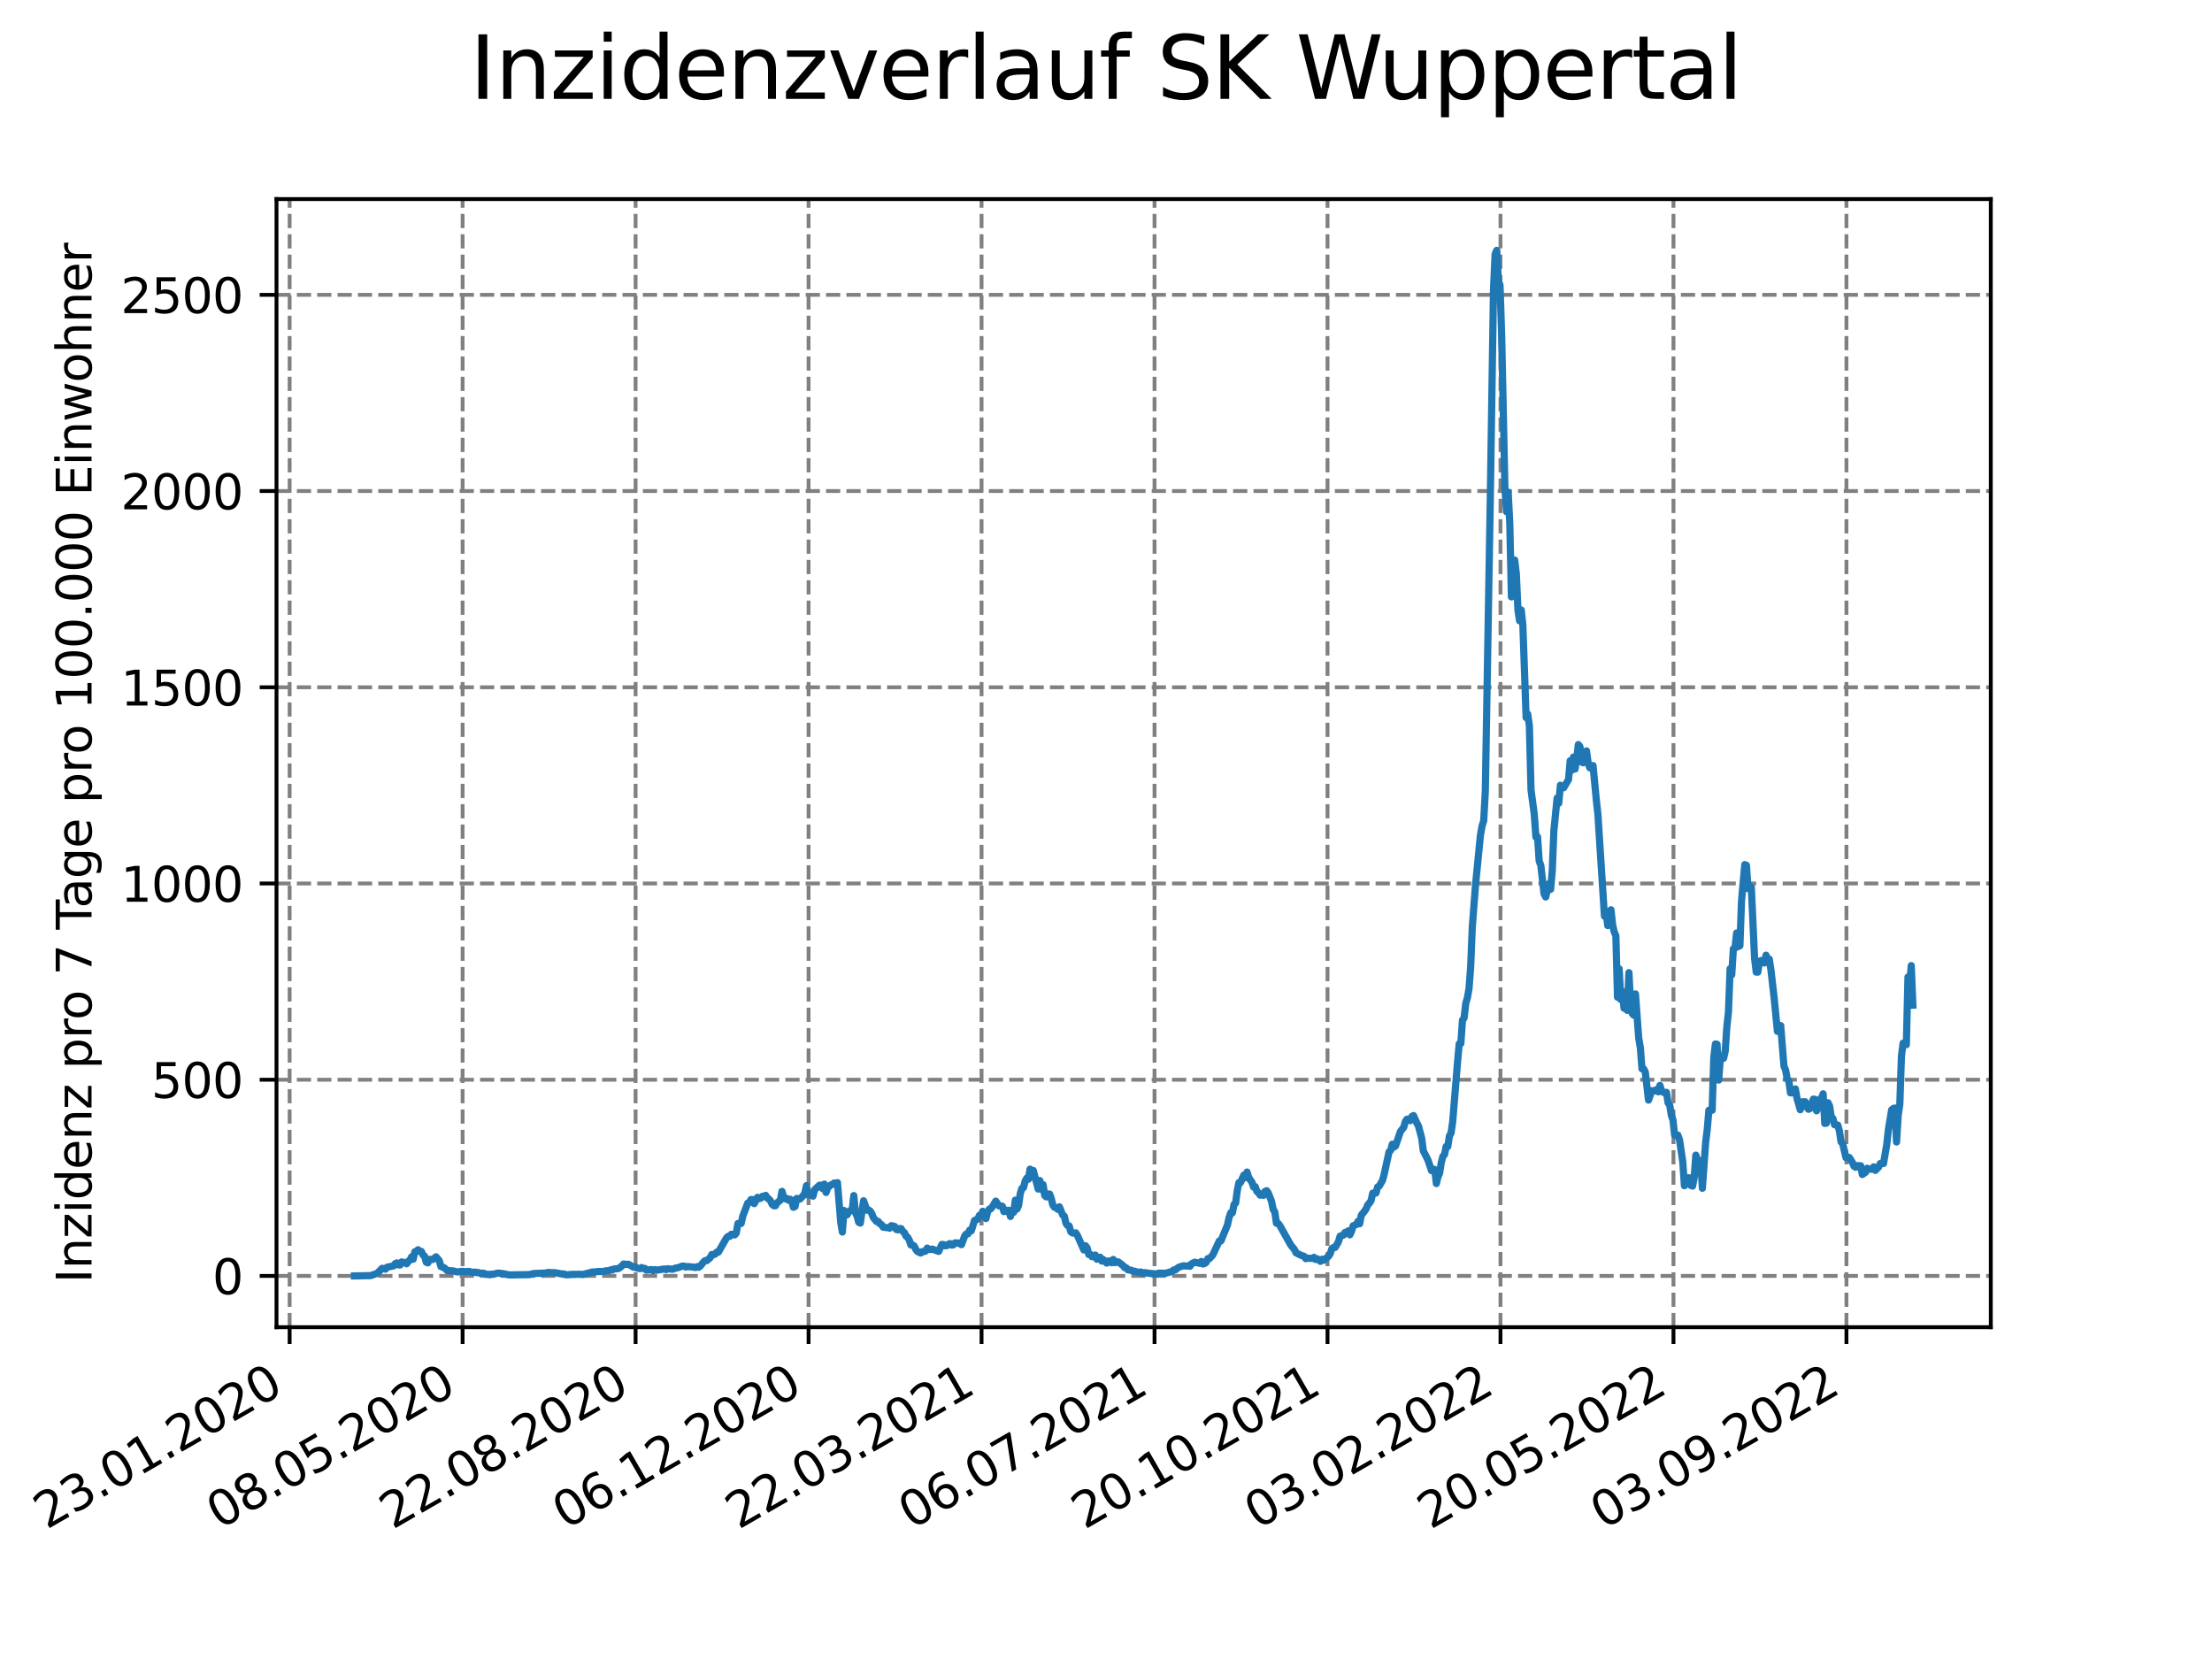 <?xml version="1.0" encoding="utf-8" standalone="no"?>
<!DOCTYPE svg PUBLIC "-//W3C//DTD SVG 1.1//EN"
  "http://www.w3.org/Graphics/SVG/1.1/DTD/svg11.dtd">
<svg xmlns:xlink="http://www.w3.org/1999/xlink" width="460.8pt" height="345.6pt" viewBox="0 0 460.8 345.6" xmlns="http://www.w3.org/2000/svg" version="1.1">
 <defs>
  <style type="text/css">*{stroke-linejoin: round; stroke-linecap: butt}</style>
 </defs>
 <g id="figure_1">
  <g id="patch_1">
   <path d="M 0 345.6 
L 460.8 345.6 
L 460.8 0 
L 0 0 
z
" style="fill: #ffffff"/>
  </g>
  <g id="axes_1">
   <g id="patch_2">
    <path d="M 57.6 276.48 
L 414.72 276.48 
L 414.72 41.472 
L 57.6 41.472 
z
" style="fill: #ffffff"/>
   </g>
   <g id="matplotlib.axis_1">
    <g id="xtick_1">
     <g id="line2d_1">
      <path d="M 60.334 276.48 
L 60.334 41.472 
" clip-path="url(#p248c7f0312)" style="fill: none; stroke-dasharray: 2.96,1.28; stroke-dashoffset: 0; stroke: #808080; stroke-width: 0.8"/>
     </g>
     <g id="line2d_2">
      <defs>
       <path id="m0267a2f465" d="M 0 0 
L 0 3.5 
" style="stroke: #000000; stroke-width: 0.8"/>
      </defs>
      <g>
       <use xlink:href="#m0267a2f465" x="60.334" y="276.48" style="stroke: #000000; stroke-width: 0.8"/>
      </g>
     </g>
     <g id="text_1">
      <!-- 23.01.2020 -->
      <g transform="translate(9.709 318.689) rotate(-30) scale(0.1 -0.1)">
       <defs>
        <path id="DejaVuSans-32" d="M 1228 531 
L 3431 531 
L 3431 0 
L 469 0 
L 469 531 
Q 828 903 1448 1529 
Q 2069 2156 2228 2338 
Q 2531 2678 2651 2914 
Q 2772 3150 2772 3378 
Q 2772 3750 2511 3984 
Q 2250 4219 1831 4219 
Q 1534 4219 1204 4116 
Q 875 4013 500 3803 
L 500 4441 
Q 881 4594 1212 4672 
Q 1544 4750 1819 4750 
Q 2544 4750 2975 4387 
Q 3406 4025 3406 3419 
Q 3406 3131 3298 2873 
Q 3191 2616 2906 2266 
Q 2828 2175 2409 1742 
Q 1991 1309 1228 531 
z
" transform="scale(0.016)"/>
        <path id="DejaVuSans-33" d="M 2597 2516 
Q 3050 2419 3304 2112 
Q 3559 1806 3559 1356 
Q 3559 666 3084 287 
Q 2609 -91 1734 -91 
Q 1441 -91 1130 -33 
Q 819 25 488 141 
L 488 750 
Q 750 597 1062 519 
Q 1375 441 1716 441 
Q 2309 441 2620 675 
Q 2931 909 2931 1356 
Q 2931 1769 2642 2001 
Q 2353 2234 1838 2234 
L 1294 2234 
L 1294 2753 
L 1863 2753 
Q 2328 2753 2575 2939 
Q 2822 3125 2822 3475 
Q 2822 3834 2567 4026 
Q 2313 4219 1838 4219 
Q 1578 4219 1281 4162 
Q 984 4106 628 3988 
L 628 4550 
Q 988 4650 1302 4700 
Q 1616 4750 1894 4750 
Q 2613 4750 3031 4423 
Q 3450 4097 3450 3541 
Q 3450 3153 3228 2886 
Q 3006 2619 2597 2516 
z
" transform="scale(0.016)"/>
        <path id="DejaVuSans-2e" d="M 684 794 
L 1344 794 
L 1344 0 
L 684 0 
L 684 794 
z
" transform="scale(0.016)"/>
        <path id="DejaVuSans-30" d="M 2034 4250 
Q 1547 4250 1301 3770 
Q 1056 3291 1056 2328 
Q 1056 1369 1301 889 
Q 1547 409 2034 409 
Q 2525 409 2770 889 
Q 3016 1369 3016 2328 
Q 3016 3291 2770 3770 
Q 2525 4250 2034 4250 
z
M 2034 4750 
Q 2819 4750 3233 4129 
Q 3647 3509 3647 2328 
Q 3647 1150 3233 529 
Q 2819 -91 2034 -91 
Q 1250 -91 836 529 
Q 422 1150 422 2328 
Q 422 3509 836 4129 
Q 1250 4750 2034 4750 
z
" transform="scale(0.016)"/>
        <path id="DejaVuSans-31" d="M 794 531 
L 1825 531 
L 1825 4091 
L 703 3866 
L 703 4441 
L 1819 4666 
L 2450 4666 
L 2450 531 
L 3481 531 
L 3481 0 
L 794 0 
L 794 531 
z
" transform="scale(0.016)"/>
       </defs>
       <use xlink:href="#DejaVuSans-32"/>
       <use xlink:href="#DejaVuSans-33" x="63.623"/>
       <use xlink:href="#DejaVuSans-2e" x="127.246"/>
       <use xlink:href="#DejaVuSans-30" x="159.033"/>
       <use xlink:href="#DejaVuSans-31" x="222.656"/>
       <use xlink:href="#DejaVuSans-2e" x="286.279"/>
       <use xlink:href="#DejaVuSans-32" x="318.066"/>
       <use xlink:href="#DejaVuSans-30" x="381.689"/>
       <use xlink:href="#DejaVuSans-32" x="445.312"/>
       <use xlink:href="#DejaVuSans-30" x="508.936"/>
      </g>
     </g>
    </g>
    <g id="xtick_2">
     <g id="line2d_3">
      <path d="M 96.369 276.48 
L 96.369 41.472 
" clip-path="url(#p248c7f0312)" style="fill: none; stroke-dasharray: 2.96,1.28; stroke-dashoffset: 0; stroke: #808080; stroke-width: 0.8"/>
     </g>
     <g id="line2d_4">
      <g>
       <use xlink:href="#m0267a2f465" x="96.369" y="276.48" style="stroke: #000000; stroke-width: 0.8"/>
      </g>
     </g>
     <g id="text_2">
      <!-- 08.05.2020 -->
      <g transform="translate(45.744 318.689) rotate(-30) scale(0.1 -0.1)">
       <defs>
        <path id="DejaVuSans-38" d="M 2034 2216 
Q 1584 2216 1326 1975 
Q 1069 1734 1069 1313 
Q 1069 891 1326 650 
Q 1584 409 2034 409 
Q 2484 409 2743 651 
Q 3003 894 3003 1313 
Q 3003 1734 2745 1975 
Q 2488 2216 2034 2216 
z
M 1403 2484 
Q 997 2584 770 2862 
Q 544 3141 544 3541 
Q 544 4100 942 4425 
Q 1341 4750 2034 4750 
Q 2731 4750 3128 4425 
Q 3525 4100 3525 3541 
Q 3525 3141 3298 2862 
Q 3072 2584 2669 2484 
Q 3125 2378 3379 2068 
Q 3634 1759 3634 1313 
Q 3634 634 3220 271 
Q 2806 -91 2034 -91 
Q 1263 -91 848 271 
Q 434 634 434 1313 
Q 434 1759 690 2068 
Q 947 2378 1403 2484 
z
M 1172 3481 
Q 1172 3119 1398 2916 
Q 1625 2713 2034 2713 
Q 2441 2713 2670 2916 
Q 2900 3119 2900 3481 
Q 2900 3844 2670 4047 
Q 2441 4250 2034 4250 
Q 1625 4250 1398 4047 
Q 1172 3844 1172 3481 
z
" transform="scale(0.016)"/>
        <path id="DejaVuSans-35" d="M 691 4666 
L 3169 4666 
L 3169 4134 
L 1269 4134 
L 1269 2991 
Q 1406 3038 1543 3061 
Q 1681 3084 1819 3084 
Q 2600 3084 3056 2656 
Q 3513 2228 3513 1497 
Q 3513 744 3044 326 
Q 2575 -91 1722 -91 
Q 1428 -91 1123 -41 
Q 819 9 494 109 
L 494 744 
Q 775 591 1075 516 
Q 1375 441 1709 441 
Q 2250 441 2565 725 
Q 2881 1009 2881 1497 
Q 2881 1984 2565 2268 
Q 2250 2553 1709 2553 
Q 1456 2553 1204 2497 
Q 953 2441 691 2322 
L 691 4666 
z
" transform="scale(0.016)"/>
       </defs>
       <use xlink:href="#DejaVuSans-30"/>
       <use xlink:href="#DejaVuSans-38" x="63.623"/>
       <use xlink:href="#DejaVuSans-2e" x="127.246"/>
       <use xlink:href="#DejaVuSans-30" x="159.033"/>
       <use xlink:href="#DejaVuSans-35" x="222.656"/>
       <use xlink:href="#DejaVuSans-2e" x="286.279"/>
       <use xlink:href="#DejaVuSans-32" x="318.066"/>
       <use xlink:href="#DejaVuSans-30" x="381.689"/>
       <use xlink:href="#DejaVuSans-32" x="445.312"/>
       <use xlink:href="#DejaVuSans-30" x="508.936"/>
      </g>
     </g>
    </g>
    <g id="xtick_3">
     <g id="line2d_5">
      <path d="M 132.404 276.48 
L 132.404 41.472 
" clip-path="url(#p248c7f0312)" style="fill: none; stroke-dasharray: 2.96,1.28; stroke-dashoffset: 0; stroke: #808080; stroke-width: 0.8"/>
     </g>
     <g id="line2d_6">
      <g>
       <use xlink:href="#m0267a2f465" x="132.404" y="276.48" style="stroke: #000000; stroke-width: 0.8"/>
      </g>
     </g>
     <g id="text_3">
      <!-- 22.08.2020 -->
      <g transform="translate(81.778 318.689) rotate(-30) scale(0.1 -0.1)">
       <use xlink:href="#DejaVuSans-32"/>
       <use xlink:href="#DejaVuSans-32" x="63.623"/>
       <use xlink:href="#DejaVuSans-2e" x="127.246"/>
       <use xlink:href="#DejaVuSans-30" x="159.033"/>
       <use xlink:href="#DejaVuSans-38" x="222.656"/>
       <use xlink:href="#DejaVuSans-2e" x="286.279"/>
       <use xlink:href="#DejaVuSans-32" x="318.066"/>
       <use xlink:href="#DejaVuSans-30" x="381.689"/>
       <use xlink:href="#DejaVuSans-32" x="445.312"/>
       <use xlink:href="#DejaVuSans-30" x="508.936"/>
      </g>
     </g>
    </g>
    <g id="xtick_4">
     <g id="line2d_7">
      <path d="M 168.439 276.48 
L 168.439 41.472 
" clip-path="url(#p248c7f0312)" style="fill: none; stroke-dasharray: 2.96,1.28; stroke-dashoffset: 0; stroke: #808080; stroke-width: 0.8"/>
     </g>
     <g id="line2d_8">
      <g>
       <use xlink:href="#m0267a2f465" x="168.439" y="276.48" style="stroke: #000000; stroke-width: 0.8"/>
      </g>
     </g>
     <g id="text_4">
      <!-- 06.12.2020 -->
      <g transform="translate(117.813 318.689) rotate(-30) scale(0.1 -0.1)">
       <defs>
        <path id="DejaVuSans-36" d="M 2113 2584 
Q 1688 2584 1439 2293 
Q 1191 2003 1191 1497 
Q 1191 994 1439 701 
Q 1688 409 2113 409 
Q 2538 409 2786 701 
Q 3034 994 3034 1497 
Q 3034 2003 2786 2293 
Q 2538 2584 2113 2584 
z
M 3366 4563 
L 3366 3988 
Q 3128 4100 2886 4159 
Q 2644 4219 2406 4219 
Q 1781 4219 1451 3797 
Q 1122 3375 1075 2522 
Q 1259 2794 1537 2939 
Q 1816 3084 2150 3084 
Q 2853 3084 3261 2657 
Q 3669 2231 3669 1497 
Q 3669 778 3244 343 
Q 2819 -91 2113 -91 
Q 1303 -91 875 529 
Q 447 1150 447 2328 
Q 447 3434 972 4092 
Q 1497 4750 2381 4750 
Q 2619 4750 2861 4703 
Q 3103 4656 3366 4563 
z
" transform="scale(0.016)"/>
       </defs>
       <use xlink:href="#DejaVuSans-30"/>
       <use xlink:href="#DejaVuSans-36" x="63.623"/>
       <use xlink:href="#DejaVuSans-2e" x="127.246"/>
       <use xlink:href="#DejaVuSans-31" x="159.033"/>
       <use xlink:href="#DejaVuSans-32" x="222.656"/>
       <use xlink:href="#DejaVuSans-2e" x="286.279"/>
       <use xlink:href="#DejaVuSans-32" x="318.066"/>
       <use xlink:href="#DejaVuSans-30" x="381.689"/>
       <use xlink:href="#DejaVuSans-32" x="445.312"/>
       <use xlink:href="#DejaVuSans-30" x="508.936"/>
      </g>
     </g>
    </g>
    <g id="xtick_5">
     <g id="line2d_9">
      <path d="M 204.474 276.48 
L 204.474 41.472 
" clip-path="url(#p248c7f0312)" style="fill: none; stroke-dasharray: 2.96,1.28; stroke-dashoffset: 0; stroke: #808080; stroke-width: 0.8"/>
     </g>
     <g id="line2d_10">
      <g>
       <use xlink:href="#m0267a2f465" x="204.474" y="276.48" style="stroke: #000000; stroke-width: 0.8"/>
      </g>
     </g>
     <g id="text_5">
      <!-- 22.03.2021 -->
      <g transform="translate(153.848 318.689) rotate(-30) scale(0.1 -0.1)">
       <use xlink:href="#DejaVuSans-32"/>
       <use xlink:href="#DejaVuSans-32" x="63.623"/>
       <use xlink:href="#DejaVuSans-2e" x="127.246"/>
       <use xlink:href="#DejaVuSans-30" x="159.033"/>
       <use xlink:href="#DejaVuSans-33" x="222.656"/>
       <use xlink:href="#DejaVuSans-2e" x="286.279"/>
       <use xlink:href="#DejaVuSans-32" x="318.066"/>
       <use xlink:href="#DejaVuSans-30" x="381.689"/>
       <use xlink:href="#DejaVuSans-32" x="445.312"/>
       <use xlink:href="#DejaVuSans-31" x="508.936"/>
      </g>
     </g>
    </g>
    <g id="xtick_6">
     <g id="line2d_11">
      <path d="M 240.509 276.48 
L 240.509 41.472 
" clip-path="url(#p248c7f0312)" style="fill: none; stroke-dasharray: 2.96,1.28; stroke-dashoffset: 0; stroke: #808080; stroke-width: 0.8"/>
     </g>
     <g id="line2d_12">
      <g>
       <use xlink:href="#m0267a2f465" x="240.509" y="276.48" style="stroke: #000000; stroke-width: 0.8"/>
      </g>
     </g>
     <g id="text_6">
      <!-- 06.07.2021 -->
      <g transform="translate(189.883 318.689) rotate(-30) scale(0.1 -0.1)">
       <defs>
        <path id="DejaVuSans-37" d="M 525 4666 
L 3525 4666 
L 3525 4397 
L 1831 0 
L 1172 0 
L 2766 4134 
L 525 4134 
L 525 4666 
z
" transform="scale(0.016)"/>
       </defs>
       <use xlink:href="#DejaVuSans-30"/>
       <use xlink:href="#DejaVuSans-36" x="63.623"/>
       <use xlink:href="#DejaVuSans-2e" x="127.246"/>
       <use xlink:href="#DejaVuSans-30" x="159.033"/>
       <use xlink:href="#DejaVuSans-37" x="222.656"/>
       <use xlink:href="#DejaVuSans-2e" x="286.279"/>
       <use xlink:href="#DejaVuSans-32" x="318.066"/>
       <use xlink:href="#DejaVuSans-30" x="381.689"/>
       <use xlink:href="#DejaVuSans-32" x="445.312"/>
       <use xlink:href="#DejaVuSans-31" x="508.936"/>
      </g>
     </g>
    </g>
    <g id="xtick_7">
     <g id="line2d_13">
      <path d="M 276.544 276.48 
L 276.544 41.472 
" clip-path="url(#p248c7f0312)" style="fill: none; stroke-dasharray: 2.96,1.28; stroke-dashoffset: 0; stroke: #808080; stroke-width: 0.8"/>
     </g>
     <g id="line2d_14">
      <g>
       <use xlink:href="#m0267a2f465" x="276.544" y="276.48" style="stroke: #000000; stroke-width: 0.8"/>
      </g>
     </g>
     <g id="text_7">
      <!-- 20.10.2021 -->
      <g transform="translate(225.918 318.689) rotate(-30) scale(0.1 -0.1)">
       <use xlink:href="#DejaVuSans-32"/>
       <use xlink:href="#DejaVuSans-30" x="63.623"/>
       <use xlink:href="#DejaVuSans-2e" x="127.246"/>
       <use xlink:href="#DejaVuSans-31" x="159.033"/>
       <use xlink:href="#DejaVuSans-30" x="222.656"/>
       <use xlink:href="#DejaVuSans-2e" x="286.279"/>
       <use xlink:href="#DejaVuSans-32" x="318.066"/>
       <use xlink:href="#DejaVuSans-30" x="381.689"/>
       <use xlink:href="#DejaVuSans-32" x="445.312"/>
       <use xlink:href="#DejaVuSans-31" x="508.936"/>
      </g>
     </g>
    </g>
    <g id="xtick_8">
     <g id="line2d_15">
      <path d="M 312.578 276.48 
L 312.578 41.472 
" clip-path="url(#p248c7f0312)" style="fill: none; stroke-dasharray: 2.96,1.28; stroke-dashoffset: 0; stroke: #808080; stroke-width: 0.8"/>
     </g>
     <g id="line2d_16">
      <g>
       <use xlink:href="#m0267a2f465" x="312.578" y="276.48" style="stroke: #000000; stroke-width: 0.8"/>
      </g>
     </g>
     <g id="text_8">
      <!-- 03.02.2022 -->
      <g transform="translate(261.953 318.689) rotate(-30) scale(0.1 -0.1)">
       <use xlink:href="#DejaVuSans-30"/>
       <use xlink:href="#DejaVuSans-33" x="63.623"/>
       <use xlink:href="#DejaVuSans-2e" x="127.246"/>
       <use xlink:href="#DejaVuSans-30" x="159.033"/>
       <use xlink:href="#DejaVuSans-32" x="222.656"/>
       <use xlink:href="#DejaVuSans-2e" x="286.279"/>
       <use xlink:href="#DejaVuSans-32" x="318.066"/>
       <use xlink:href="#DejaVuSans-30" x="381.689"/>
       <use xlink:href="#DejaVuSans-32" x="445.312"/>
       <use xlink:href="#DejaVuSans-32" x="508.936"/>
      </g>
     </g>
    </g>
    <g id="xtick_9">
     <g id="line2d_17">
      <path d="M 348.613 276.48 
L 348.613 41.472 
" clip-path="url(#p248c7f0312)" style="fill: none; stroke-dasharray: 2.96,1.28; stroke-dashoffset: 0; stroke: #808080; stroke-width: 0.8"/>
     </g>
     <g id="line2d_18">
      <g>
       <use xlink:href="#m0267a2f465" x="348.613" y="276.48" style="stroke: #000000; stroke-width: 0.8"/>
      </g>
     </g>
     <g id="text_9">
      <!-- 20.05.2022 -->
      <g transform="translate(297.988 318.689) rotate(-30) scale(0.1 -0.1)">
       <use xlink:href="#DejaVuSans-32"/>
       <use xlink:href="#DejaVuSans-30" x="63.623"/>
       <use xlink:href="#DejaVuSans-2e" x="127.246"/>
       <use xlink:href="#DejaVuSans-30" x="159.033"/>
       <use xlink:href="#DejaVuSans-35" x="222.656"/>
       <use xlink:href="#DejaVuSans-2e" x="286.279"/>
       <use xlink:href="#DejaVuSans-32" x="318.066"/>
       <use xlink:href="#DejaVuSans-30" x="381.689"/>
       <use xlink:href="#DejaVuSans-32" x="445.312"/>
       <use xlink:href="#DejaVuSans-32" x="508.936"/>
      </g>
     </g>
    </g>
    <g id="xtick_10">
     <g id="line2d_19">
      <path d="M 384.648 276.48 
L 384.648 41.472 
" clip-path="url(#p248c7f0312)" style="fill: none; stroke-dasharray: 2.96,1.28; stroke-dashoffset: 0; stroke: #808080; stroke-width: 0.8"/>
     </g>
     <g id="line2d_20">
      <g>
       <use xlink:href="#m0267a2f465" x="384.648" y="276.48" style="stroke: #000000; stroke-width: 0.8"/>
      </g>
     </g>
     <g id="text_10">
      <!-- 03.09.2022 -->
      <g transform="translate(334.023 318.689) rotate(-30) scale(0.1 -0.1)">
       <defs>
        <path id="DejaVuSans-39" d="M 703 97 
L 703 672 
Q 941 559 1184 500 
Q 1428 441 1663 441 
Q 2288 441 2617 861 
Q 2947 1281 2994 2138 
Q 2813 1869 2534 1725 
Q 2256 1581 1919 1581 
Q 1219 1581 811 2004 
Q 403 2428 403 3163 
Q 403 3881 828 4315 
Q 1253 4750 1959 4750 
Q 2769 4750 3195 4129 
Q 3622 3509 3622 2328 
Q 3622 1225 3098 567 
Q 2575 -91 1691 -91 
Q 1453 -91 1209 -44 
Q 966 3 703 97 
z
M 1959 2075 
Q 2384 2075 2632 2365 
Q 2881 2656 2881 3163 
Q 2881 3666 2632 3958 
Q 2384 4250 1959 4250 
Q 1534 4250 1286 3958 
Q 1038 3666 1038 3163 
Q 1038 2656 1286 2365 
Q 1534 2075 1959 2075 
z
" transform="scale(0.016)"/>
       </defs>
       <use xlink:href="#DejaVuSans-30"/>
       <use xlink:href="#DejaVuSans-33" x="63.623"/>
       <use xlink:href="#DejaVuSans-2e" x="127.246"/>
       <use xlink:href="#DejaVuSans-30" x="159.033"/>
       <use xlink:href="#DejaVuSans-39" x="222.656"/>
       <use xlink:href="#DejaVuSans-2e" x="286.279"/>
       <use xlink:href="#DejaVuSans-32" x="318.066"/>
       <use xlink:href="#DejaVuSans-30" x="381.689"/>
       <use xlink:href="#DejaVuSans-32" x="445.312"/>
       <use xlink:href="#DejaVuSans-32" x="508.936"/>
      </g>
     </g>
    </g>
   </g>
   <g id="matplotlib.axis_2">
    <g id="ytick_1">
     <g id="line2d_21">
      <path d="M 57.6 265.798 
L 414.72 265.798 
" clip-path="url(#p248c7f0312)" style="fill: none; stroke-dasharray: 2.96,1.28; stroke-dashoffset: 0; stroke: #808080; stroke-width: 0.8"/>
     </g>
     <g id="line2d_22">
      <defs>
       <path id="mff3102fa15" d="M 0 0 
L -3.5 0 
" style="stroke: #000000; stroke-width: 0.8"/>
      </defs>
      <g>
       <use xlink:href="#mff3102fa15" x="57.6" y="265.798" style="stroke: #000000; stroke-width: 0.8"/>
      </g>
     </g>
     <g id="text_11">
      <!-- 0 -->
      <g transform="translate(44.237 269.597) scale(0.1 -0.1)">
       <use xlink:href="#DejaVuSans-30"/>
      </g>
     </g>
    </g>
    <g id="ytick_2">
     <g id="line2d_23">
      <path d="M 57.6 224.922 
L 414.72 224.922 
" clip-path="url(#p248c7f0312)" style="fill: none; stroke-dasharray: 2.96,1.28; stroke-dashoffset: 0; stroke: #808080; stroke-width: 0.8"/>
     </g>
     <g id="line2d_24">
      <g>
       <use xlink:href="#mff3102fa15" x="57.6" y="224.922" style="stroke: #000000; stroke-width: 0.8"/>
      </g>
     </g>
     <g id="text_12">
      <!-- 500 -->
      <g transform="translate(31.512 228.722) scale(0.1 -0.1)">
       <use xlink:href="#DejaVuSans-35"/>
       <use xlink:href="#DejaVuSans-30" x="63.623"/>
       <use xlink:href="#DejaVuSans-30" x="127.246"/>
      </g>
     </g>
    </g>
    <g id="ytick_3">
     <g id="line2d_25">
      <path d="M 57.6 184.047 
L 414.72 184.047 
" clip-path="url(#p248c7f0312)" style="fill: none; stroke-dasharray: 2.96,1.28; stroke-dashoffset: 0; stroke: #808080; stroke-width: 0.8"/>
     </g>
     <g id="line2d_26">
      <g>
       <use xlink:href="#mff3102fa15" x="57.6" y="184.047" style="stroke: #000000; stroke-width: 0.8"/>
      </g>
     </g>
     <g id="text_13">
      <!-- 1000 -->
      <g transform="translate(25.15 187.846) scale(0.1 -0.1)">
       <use xlink:href="#DejaVuSans-31"/>
       <use xlink:href="#DejaVuSans-30" x="63.623"/>
       <use xlink:href="#DejaVuSans-30" x="127.246"/>
       <use xlink:href="#DejaVuSans-30" x="190.869"/>
      </g>
     </g>
    </g>
    <g id="ytick_4">
     <g id="line2d_27">
      <path d="M 57.6 143.171 
L 414.72 143.171 
" clip-path="url(#p248c7f0312)" style="fill: none; stroke-dasharray: 2.96,1.28; stroke-dashoffset: 0; stroke: #808080; stroke-width: 0.8"/>
     </g>
     <g id="line2d_28">
      <g>
       <use xlink:href="#mff3102fa15" x="57.6" y="143.171" style="stroke: #000000; stroke-width: 0.8"/>
      </g>
     </g>
     <g id="text_14">
      <!-- 1500 -->
      <g transform="translate(25.15 146.971) scale(0.1 -0.1)">
       <use xlink:href="#DejaVuSans-31"/>
       <use xlink:href="#DejaVuSans-35" x="63.623"/>
       <use xlink:href="#DejaVuSans-30" x="127.246"/>
       <use xlink:href="#DejaVuSans-30" x="190.869"/>
      </g>
     </g>
    </g>
    <g id="ytick_5">
     <g id="line2d_29">
      <path d="M 57.6 102.296 
L 414.72 102.296 
" clip-path="url(#p248c7f0312)" style="fill: none; stroke-dasharray: 2.96,1.28; stroke-dashoffset: 0; stroke: #808080; stroke-width: 0.8"/>
     </g>
     <g id="line2d_30">
      <g>
       <use xlink:href="#mff3102fa15" x="57.6" y="102.296" style="stroke: #000000; stroke-width: 0.8"/>
      </g>
     </g>
     <g id="text_15">
      <!-- 2000 -->
      <g transform="translate(25.15 106.095) scale(0.1 -0.1)">
       <use xlink:href="#DejaVuSans-32"/>
       <use xlink:href="#DejaVuSans-30" x="63.623"/>
       <use xlink:href="#DejaVuSans-30" x="127.246"/>
       <use xlink:href="#DejaVuSans-30" x="190.869"/>
      </g>
     </g>
    </g>
    <g id="ytick_6">
     <g id="line2d_31">
      <path d="M 57.6 61.421 
L 414.72 61.421 
" clip-path="url(#p248c7f0312)" style="fill: none; stroke-dasharray: 2.96,1.28; stroke-dashoffset: 0; stroke: #808080; stroke-width: 0.8"/>
     </g>
     <g id="line2d_32">
      <g>
       <use xlink:href="#mff3102fa15" x="57.6" y="61.421" style="stroke: #000000; stroke-width: 0.8"/>
      </g>
     </g>
     <g id="text_16">
      <!-- 2500 -->
      <g transform="translate(25.15 65.22) scale(0.1 -0.1)">
       <use xlink:href="#DejaVuSans-32"/>
       <use xlink:href="#DejaVuSans-35" x="63.623"/>
       <use xlink:href="#DejaVuSans-30" x="127.246"/>
       <use xlink:href="#DejaVuSans-30" x="190.869"/>
      </g>
     </g>
    </g>
    <g id="text_17">
     <!-- Inzidenz pro 7 Tage pro 100.000 Einwohner -->
     <g transform="translate(19.07 267.301) rotate(-90) scale(0.1 -0.1)">
      <defs>
       <path id="DejaVuSans-49" d="M 628 4666 
L 1259 4666 
L 1259 0 
L 628 0 
L 628 4666 
z
" transform="scale(0.016)"/>
       <path id="DejaVuSans-6e" d="M 3513 2113 
L 3513 0 
L 2938 0 
L 2938 2094 
Q 2938 2591 2744 2837 
Q 2550 3084 2163 3084 
Q 1697 3084 1428 2787 
Q 1159 2491 1159 1978 
L 1159 0 
L 581 0 
L 581 3500 
L 1159 3500 
L 1159 2956 
Q 1366 3272 1645 3428 
Q 1925 3584 2291 3584 
Q 2894 3584 3203 3211 
Q 3513 2838 3513 2113 
z
" transform="scale(0.016)"/>
       <path id="DejaVuSans-7a" d="M 353 3500 
L 3084 3500 
L 3084 2975 
L 922 459 
L 3084 459 
L 3084 0 
L 275 0 
L 275 525 
L 2438 3041 
L 353 3041 
L 353 3500 
z
" transform="scale(0.016)"/>
       <path id="DejaVuSans-69" d="M 603 3500 
L 1178 3500 
L 1178 0 
L 603 0 
L 603 3500 
z
M 603 4863 
L 1178 4863 
L 1178 4134 
L 603 4134 
L 603 4863 
z
" transform="scale(0.016)"/>
       <path id="DejaVuSans-64" d="M 2906 2969 
L 2906 4863 
L 3481 4863 
L 3481 0 
L 2906 0 
L 2906 525 
Q 2725 213 2448 61 
Q 2172 -91 1784 -91 
Q 1150 -91 751 415 
Q 353 922 353 1747 
Q 353 2572 751 3078 
Q 1150 3584 1784 3584 
Q 2172 3584 2448 3432 
Q 2725 3281 2906 2969 
z
M 947 1747 
Q 947 1113 1208 752 
Q 1469 391 1925 391 
Q 2381 391 2643 752 
Q 2906 1113 2906 1747 
Q 2906 2381 2643 2742 
Q 2381 3103 1925 3103 
Q 1469 3103 1208 2742 
Q 947 2381 947 1747 
z
" transform="scale(0.016)"/>
       <path id="DejaVuSans-65" d="M 3597 1894 
L 3597 1613 
L 953 1613 
Q 991 1019 1311 708 
Q 1631 397 2203 397 
Q 2534 397 2845 478 
Q 3156 559 3463 722 
L 3463 178 
Q 3153 47 2828 -22 
Q 2503 -91 2169 -91 
Q 1331 -91 842 396 
Q 353 884 353 1716 
Q 353 2575 817 3079 
Q 1281 3584 2069 3584 
Q 2775 3584 3186 3129 
Q 3597 2675 3597 1894 
z
M 3022 2063 
Q 3016 2534 2758 2815 
Q 2500 3097 2075 3097 
Q 1594 3097 1305 2825 
Q 1016 2553 972 2059 
L 3022 2063 
z
" transform="scale(0.016)"/>
       <path id="DejaVuSans-20" transform="scale(0.016)"/>
       <path id="DejaVuSans-70" d="M 1159 525 
L 1159 -1331 
L 581 -1331 
L 581 3500 
L 1159 3500 
L 1159 2969 
Q 1341 3281 1617 3432 
Q 1894 3584 2278 3584 
Q 2916 3584 3314 3078 
Q 3713 2572 3713 1747 
Q 3713 922 3314 415 
Q 2916 -91 2278 -91 
Q 1894 -91 1617 61 
Q 1341 213 1159 525 
z
M 3116 1747 
Q 3116 2381 2855 2742 
Q 2594 3103 2138 3103 
Q 1681 3103 1420 2742 
Q 1159 2381 1159 1747 
Q 1159 1113 1420 752 
Q 1681 391 2138 391 
Q 2594 391 2855 752 
Q 3116 1113 3116 1747 
z
" transform="scale(0.016)"/>
       <path id="DejaVuSans-72" d="M 2631 2963 
Q 2534 3019 2420 3045 
Q 2306 3072 2169 3072 
Q 1681 3072 1420 2755 
Q 1159 2438 1159 1844 
L 1159 0 
L 581 0 
L 581 3500 
L 1159 3500 
L 1159 2956 
Q 1341 3275 1631 3429 
Q 1922 3584 2338 3584 
Q 2397 3584 2469 3576 
Q 2541 3569 2628 3553 
L 2631 2963 
z
" transform="scale(0.016)"/>
       <path id="DejaVuSans-6f" d="M 1959 3097 
Q 1497 3097 1228 2736 
Q 959 2375 959 1747 
Q 959 1119 1226 758 
Q 1494 397 1959 397 
Q 2419 397 2687 759 
Q 2956 1122 2956 1747 
Q 2956 2369 2687 2733 
Q 2419 3097 1959 3097 
z
M 1959 3584 
Q 2709 3584 3137 3096 
Q 3566 2609 3566 1747 
Q 3566 888 3137 398 
Q 2709 -91 1959 -91 
Q 1206 -91 779 398 
Q 353 888 353 1747 
Q 353 2609 779 3096 
Q 1206 3584 1959 3584 
z
" transform="scale(0.016)"/>
       <path id="DejaVuSans-54" d="M -19 4666 
L 3928 4666 
L 3928 4134 
L 2272 4134 
L 2272 0 
L 1638 0 
L 1638 4134 
L -19 4134 
L -19 4666 
z
" transform="scale(0.016)"/>
       <path id="DejaVuSans-61" d="M 2194 1759 
Q 1497 1759 1228 1600 
Q 959 1441 959 1056 
Q 959 750 1161 570 
Q 1363 391 1709 391 
Q 2188 391 2477 730 
Q 2766 1069 2766 1631 
L 2766 1759 
L 2194 1759 
z
M 3341 1997 
L 3341 0 
L 2766 0 
L 2766 531 
Q 2569 213 2275 61 
Q 1981 -91 1556 -91 
Q 1019 -91 701 211 
Q 384 513 384 1019 
Q 384 1609 779 1909 
Q 1175 2209 1959 2209 
L 2766 2209 
L 2766 2266 
Q 2766 2663 2505 2880 
Q 2244 3097 1772 3097 
Q 1472 3097 1187 3025 
Q 903 2953 641 2809 
L 641 3341 
Q 956 3463 1253 3523 
Q 1550 3584 1831 3584 
Q 2591 3584 2966 3190 
Q 3341 2797 3341 1997 
z
" transform="scale(0.016)"/>
       <path id="DejaVuSans-67" d="M 2906 1791 
Q 2906 2416 2648 2759 
Q 2391 3103 1925 3103 
Q 1463 3103 1205 2759 
Q 947 2416 947 1791 
Q 947 1169 1205 825 
Q 1463 481 1925 481 
Q 2391 481 2648 825 
Q 2906 1169 2906 1791 
z
M 3481 434 
Q 3481 -459 3084 -895 
Q 2688 -1331 1869 -1331 
Q 1566 -1331 1297 -1286 
Q 1028 -1241 775 -1147 
L 775 -588 
Q 1028 -725 1275 -790 
Q 1522 -856 1778 -856 
Q 2344 -856 2625 -561 
Q 2906 -266 2906 331 
L 2906 616 
Q 2728 306 2450 153 
Q 2172 0 1784 0 
Q 1141 0 747 490 
Q 353 981 353 1791 
Q 353 2603 747 3093 
Q 1141 3584 1784 3584 
Q 2172 3584 2450 3431 
Q 2728 3278 2906 2969 
L 2906 3500 
L 3481 3500 
L 3481 434 
z
" transform="scale(0.016)"/>
       <path id="DejaVuSans-45" d="M 628 4666 
L 3578 4666 
L 3578 4134 
L 1259 4134 
L 1259 2753 
L 3481 2753 
L 3481 2222 
L 1259 2222 
L 1259 531 
L 3634 531 
L 3634 0 
L 628 0 
L 628 4666 
z
" transform="scale(0.016)"/>
       <path id="DejaVuSans-77" d="M 269 3500 
L 844 3500 
L 1563 769 
L 2278 3500 
L 2956 3500 
L 3675 769 
L 4391 3500 
L 4966 3500 
L 4050 0 
L 3372 0 
L 2619 2869 
L 1863 0 
L 1184 0 
L 269 3500 
z
" transform="scale(0.016)"/>
       <path id="DejaVuSans-68" d="M 3513 2113 
L 3513 0 
L 2938 0 
L 2938 2094 
Q 2938 2591 2744 2837 
Q 2550 3084 2163 3084 
Q 1697 3084 1428 2787 
Q 1159 2491 1159 1978 
L 1159 0 
L 581 0 
L 581 4863 
L 1159 4863 
L 1159 2956 
Q 1366 3272 1645 3428 
Q 1925 3584 2291 3584 
Q 2894 3584 3203 3211 
Q 3513 2838 3513 2113 
z
" transform="scale(0.016)"/>
      </defs>
      <use xlink:href="#DejaVuSans-49"/>
      <use xlink:href="#DejaVuSans-6e" x="29.492"/>
      <use xlink:href="#DejaVuSans-7a" x="92.871"/>
      <use xlink:href="#DejaVuSans-69" x="145.361"/>
      <use xlink:href="#DejaVuSans-64" x="173.145"/>
      <use xlink:href="#DejaVuSans-65" x="236.621"/>
      <use xlink:href="#DejaVuSans-6e" x="298.145"/>
      <use xlink:href="#DejaVuSans-7a" x="361.523"/>
      <use xlink:href="#DejaVuSans-20" x="414.014"/>
      <use xlink:href="#DejaVuSans-70" x="445.801"/>
      <use xlink:href="#DejaVuSans-72" x="509.277"/>
      <use xlink:href="#DejaVuSans-6f" x="548.141"/>
      <use xlink:href="#DejaVuSans-20" x="609.322"/>
      <use xlink:href="#DejaVuSans-37" x="641.109"/>
      <use xlink:href="#DejaVuSans-20" x="704.732"/>
      <use xlink:href="#DejaVuSans-54" x="736.52"/>
      <use xlink:href="#DejaVuSans-61" x="781.104"/>
      <use xlink:href="#DejaVuSans-67" x="842.383"/>
      <use xlink:href="#DejaVuSans-65" x="905.859"/>
      <use xlink:href="#DejaVuSans-20" x="967.383"/>
      <use xlink:href="#DejaVuSans-70" x="999.17"/>
      <use xlink:href="#DejaVuSans-72" x="1062.646"/>
      <use xlink:href="#DejaVuSans-6f" x="1101.51"/>
      <use xlink:href="#DejaVuSans-20" x="1162.691"/>
      <use xlink:href="#DejaVuSans-31" x="1194.479"/>
      <use xlink:href="#DejaVuSans-30" x="1258.102"/>
      <use xlink:href="#DejaVuSans-30" x="1321.725"/>
      <use xlink:href="#DejaVuSans-2e" x="1385.348"/>
      <use xlink:href="#DejaVuSans-30" x="1417.135"/>
      <use xlink:href="#DejaVuSans-30" x="1480.758"/>
      <use xlink:href="#DejaVuSans-30" x="1544.381"/>
      <use xlink:href="#DejaVuSans-20" x="1608.004"/>
      <use xlink:href="#DejaVuSans-45" x="1639.791"/>
      <use xlink:href="#DejaVuSans-69" x="1702.975"/>
      <use xlink:href="#DejaVuSans-6e" x="1730.758"/>
      <use xlink:href="#DejaVuSans-77" x="1794.137"/>
      <use xlink:href="#DejaVuSans-6f" x="1875.924"/>
      <use xlink:href="#DejaVuSans-68" x="1937.105"/>
      <use xlink:href="#DejaVuSans-6e" x="2000.484"/>
      <use xlink:href="#DejaVuSans-65" x="2063.863"/>
      <use xlink:href="#DejaVuSans-72" x="2125.387"/>
     </g>
    </g>
   </g>
   <g id="line2d_33">
    <path d="M 73.833 265.798 
L 77.232 265.729 
L 78.592 265.245 
L 79.612 264.209 
L 80.292 264.393 
L 80.632 263.979 
L 81.992 263.703 
L 82.332 263.242 
L 82.671 263.081 
L 83.011 263.496 
L 83.351 263.519 
L 83.691 262.874 
L 84.031 263.035 
L 84.371 263.012 
L 84.711 263.265 
L 85.051 262.759 
L 85.391 262.506 
L 85.731 261.838 
L 86.071 262.322 
L 86.411 260.779 
L 86.751 260.664 
L 87.091 260.342 
L 87.431 260.687 
L 87.771 260.687 
L 88.111 261.424 
L 88.451 261.677 
L 88.791 262.943 
L 89.131 263.081 
L 89.471 262.345 
L 90.15 262.368 
L 90.83 261.815 
L 91.51 262.621 
L 91.85 263.841 
L 92.53 264.094 
L 93.21 264.716 
L 93.55 264.67 
L 93.89 264.762 
L 94.23 264.716 
L 95.25 264.969 
L 96.27 264.831 
L 96.949 264.923 
L 97.629 264.854 
L 98.649 265.084 
L 98.989 264.992 
L 99.329 265.13 
L 99.669 265.084 
L 100.009 265.245 
L 100.689 265.222 
L 101.369 265.476 
L 101.709 265.452 
L 102.049 265.545 
L 102.389 265.429 
L 102.729 265.452 
L 103.749 265.199 
L 104.768 265.314 
L 106.128 265.591 
L 110.208 265.522 
L 111.227 265.291 
L 113.607 265.199 
L 114.287 265.061 
L 114.967 265.13 
L 115.647 265.13 
L 117.007 265.383 
L 117.347 265.36 
L 118.027 265.568 
L 119.046 265.476 
L 120.746 265.452 
L 121.426 265.499 
L 122.106 265.314 
L 123.466 264.969 
L 123.806 264.992 
L 124.486 264.877 
L 125.845 264.877 
L 126.185 264.716 
L 126.865 264.716 
L 127.205 264.532 
L 127.545 264.555 
L 127.885 264.347 
L 128.565 264.301 
L 128.905 264.232 
L 129.585 263.703 
L 129.925 263.311 
L 130.265 263.381 
L 130.945 263.381 
L 131.965 263.979 
L 132.305 263.933 
L 132.644 264.14 
L 133.324 264.278 
L 133.664 264.048 
L 134.004 264.255 
L 134.344 264.232 
L 134.684 264.601 
L 135.364 264.509 
L 135.704 264.463 
L 136.044 264.716 
L 136.384 264.486 
L 136.724 264.601 
L 138.424 264.347 
L 138.764 264.486 
L 139.104 264.301 
L 140.123 264.417 
L 140.803 264.14 
L 141.143 264.117 
L 142.163 263.749 
L 142.503 263.749 
L 142.843 263.956 
L 143.183 263.841 
L 144.203 263.933 
L 144.883 264.048 
L 145.223 263.864 
L 145.563 264.002 
L 145.903 263.726 
L 146.583 262.874 
L 146.922 262.598 
L 147.262 262.598 
L 147.942 261.999 
L 148.282 261.332 
L 148.622 261.378 
L 148.962 261.262 
L 149.302 260.848 
L 149.642 260.848 
L 151.342 257.878 
L 151.682 257.556 
L 152.022 257.556 
L 152.362 257.119 
L 153.042 257.257 
L 153.382 256.842 
L 153.722 254.885 
L 154.401 254.862 
L 154.741 253.32 
L 155.421 251.547 
L 155.761 250.649 
L 156.101 250.511 
L 156.441 249.89 
L 156.781 249.89 
L 157.121 250.741 
L 157.801 249.429 
L 158.141 249.705 
L 158.481 249.613 
L 158.821 249.222 
L 159.161 249.222 
L 159.501 249.015 
L 159.841 249.59 
L 160.181 249.775 
L 160.521 250.189 
L 160.861 250.903 
L 161.2 251.179 
L 161.54 251.179 
L 161.88 250.557 
L 162.56 250.028 
L 162.9 248.186 
L 163.24 249.337 
L 163.58 249.729 
L 163.92 249.659 
L 164.26 250.028 
L 164.6 249.821 
L 164.94 250.143 
L 165.28 251.501 
L 165.62 251.34 
L 165.96 249.659 
L 166.64 249.798 
L 167.32 249.084 
L 167.66 248.554 
L 168 246.989 
L 168.339 248.9 
L 168.679 248.9 
L 169.019 248.508 
L 169.359 249.176 
L 169.699 247.841 
L 170.719 246.897 
L 171.059 246.897 
L 171.399 247.634 
L 171.739 246.667 
L 172.079 248.416 
L 172.419 247.449 
L 173.099 246.828 
L 173.439 246.736 
L 173.779 246.436 
L 174.119 246.528 
L 174.459 246.367 
L 175.139 254.632 
L 175.478 256.658 
L 175.818 252.169 
L 176.158 253.159 
L 176.498 253.044 
L 176.838 252.353 
L 177.178 252.169 
L 177.518 252.169 
L 177.858 249.061 
L 178.198 252.629 
L 178.538 253.32 
L 178.878 254.609 
L 179.218 254.793 
L 179.898 250.143 
L 180.578 252.1 
L 180.918 252.054 
L 181.258 252.261 
L 181.598 252.79 
L 181.938 253.665 
L 182.617 254.471 
L 182.957 254.448 
L 183.297 254.931 
L 183.637 255.116 
L 183.977 255.645 
L 184.997 255.76 
L 185.337 255.852 
L 185.677 255.323 
L 186.357 255.484 
L 186.697 256.106 
L 187.037 256.198 
L 187.377 255.921 
L 187.717 255.944 
L 188.057 256.52 
L 188.397 256.773 
L 188.737 257.51 
L 189.077 257.74 
L 189.417 258.339 
L 189.756 259.352 
L 190.096 259.352 
L 190.436 259.559 
L 190.776 260.273 
L 191.116 260.71 
L 191.796 261.032 
L 192.136 260.733 
L 192.476 260.733 
L 192.816 260.618 
L 193.156 259.996 
L 193.496 260.273 
L 193.836 260.296 
L 194.176 260.203 
L 195.536 260.687 
L 196.216 259.237 
L 196.556 259.26 
L 196.895 259.513 
L 197.235 259.49 
L 197.575 259.191 
L 197.915 259.052 
L 198.255 259.375 
L 198.595 259.329 
L 198.935 258.914 
L 199.615 258.937 
L 200.295 259.283 
L 200.975 257.441 
L 201.315 257.049 
L 201.655 257.026 
L 201.995 256.267 
L 202.335 256.405 
L 203.015 254.241 
L 203.695 253.965 
L 204.034 253.182 
L 204.374 253.274 
L 204.714 252.33 
L 205.054 253.274 
L 205.394 253.849 
L 205.734 252.491 
L 206.074 251.893 
L 206.414 251.8 
L 206.754 251.34 
L 207.434 250.212 
L 208.114 251.202 
L 208.794 251.271 
L 209.134 252.399 
L 209.474 252.054 
L 209.814 252.399 
L 210.154 252.123 
L 210.494 253.412 
L 210.834 252.192 
L 211.173 252.537 
L 211.513 250.005 
L 211.853 251.87 
L 212.193 251.11 
L 212.533 248.669 
L 212.873 247.564 
L 213.213 247.403 
L 213.553 246.045 
L 213.893 245.423 
L 214.233 245.654 
L 214.573 243.559 
L 214.913 245.17 
L 215.253 243.835 
L 216.273 247.703 
L 216.613 245.93 
L 216.953 247.795 
L 217.293 246.782 
L 217.633 249.038 
L 217.973 249.337 
L 218.312 248.739 
L 218.652 248.739 
L 218.992 249.659 
L 219.332 251.064 
L 219.672 251.501 
L 220.012 251.57 
L 220.352 251.916 
L 220.692 251.409 
L 221.372 253.09 
L 221.712 253.343 
L 222.052 254.816 
L 222.392 255.3 
L 222.732 255.392 
L 223.072 256.612 
L 223.412 256.842 
L 223.752 256.888 
L 224.092 256.819 
L 224.432 257.349 
L 225.791 260.388 
L 226.131 259.513 
L 226.471 259.95 
L 226.811 261.332 
L 227.151 261.309 
L 227.491 261.792 
L 227.831 261.769 
L 228.171 261.447 
L 228.511 262.322 
L 229.191 261.907 
L 229.531 262.713 
L 229.871 262.414 
L 230.551 263.127 
L 230.891 262.69 
L 231.231 262.69 
L 231.571 263.058 
L 231.911 262.368 
L 232.251 263.035 
L 232.59 262.851 
L 232.93 262.874 
L 233.95 263.634 
L 234.29 264.071 
L 234.63 264.117 
L 234.97 264.532 
L 235.65 264.601 
L 235.99 264.808 
L 236.33 264.808 
L 237.01 265.038 
L 237.69 264.992 
L 238.03 265.245 
L 238.37 265.107 
L 239.73 265.291 
L 240.409 265.337 
L 240.749 265.406 
L 241.429 265.222 
L 242.789 265.245 
L 244.149 264.877 
L 244.489 264.555 
L 244.829 264.555 
L 245.509 264.002 
L 246.529 263.68 
L 247.208 263.749 
L 247.548 263.68 
L 247.888 263.795 
L 248.228 263.265 
L 248.908 262.943 
L 249.928 263.173 
L 250.268 262.782 
L 250.608 263.311 
L 250.948 263.219 
L 251.288 262.943 
L 251.628 262.183 
L 251.968 262.183 
L 252.648 261.424 
L 254.008 258.5 
L 254.347 258.5 
L 255.707 255.162 
L 256.047 253.619 
L 256.387 252.652 
L 256.727 252.652 
L 257.067 250.926 
L 257.407 250.603 
L 257.747 248.002 
L 258.087 246.367 
L 258.427 246.344 
L 259.107 244.802 
L 259.447 245.331 
L 259.787 244.157 
L 260.127 245.308 
L 260.807 246.275 
L 261.147 247.288 
L 261.486 247.196 
L 261.826 248.186 
L 262.166 248.462 
L 262.506 248.969 
L 262.846 248.854 
L 263.186 249.015 
L 263.526 248.186 
L 263.866 248.048 
L 264.206 248.508 
L 264.886 250.258 
L 265.226 251.962 
L 265.566 252.468 
L 265.906 254.816 
L 266.246 254.839 
L 266.586 255.254 
L 268.625 258.891 
L 268.965 259.467 
L 269.645 260.273 
L 269.985 260.986 
L 271.005 261.493 
L 271.685 261.723 
L 272.025 262.206 
L 272.365 262.091 
L 273.385 262.16 
L 273.725 261.93 
L 274.065 262.368 
L 274.405 262.229 
L 275.085 262.759 
L 275.425 262.322 
L 275.764 262.529 
L 276.784 261.677 
L 277.124 261.124 
L 277.464 260.088 
L 277.804 259.858 
L 278.144 259.858 
L 278.824 258.684 
L 279.164 257.51 
L 279.844 257.303 
L 280.184 256.75 
L 280.524 256.75 
L 280.864 256.405 
L 281.204 257.234 
L 281.544 256.52 
L 281.884 255.346 
L 282.564 255.093 
L 282.903 254.425 
L 283.243 254.931 
L 283.583 253.159 
L 284.263 252.307 
L 284.603 251.8 
L 284.943 250.972 
L 285.283 250.626 
L 285.623 250.097 
L 285.963 248.554 
L 286.643 248.531 
L 286.983 247.265 
L 287.323 247.081 
L 288.003 245.907 
L 288.343 244.641 
L 289.363 239.967 
L 289.703 239.622 
L 290.042 238.356 
L 290.382 238.954 
L 290.722 238.701 
L 291.742 235.685 
L 292.422 234.856 
L 292.762 233.613 
L 293.102 233.153 
L 293.442 233.153 
L 293.782 233.452 
L 294.122 232.577 
L 294.462 232.393 
L 295.142 233.935 
L 295.482 234.557 
L 296.162 237.089 
L 296.502 239.76 
L 297.181 241.072 
L 297.521 241.786 
L 298.201 243.858 
L 298.541 243.536 
L 298.881 243.628 
L 299.221 246.551 
L 299.561 245.147 
L 299.901 244.364 
L 300.241 242.2 
L 300.581 240.888 
L 300.921 240.52 
L 301.261 238.839 
L 301.601 238.839 
L 301.941 236.629 
L 302.281 236.03 
L 302.621 233.682 
L 303.641 221.135 
L 303.981 217.429 
L 304.32 217.383 
L 304.66 212.502 
L 305 212.065 
L 305.34 209.026 
L 305.68 207.875 
L 306.02 205.964 
L 306.36 201.521 
L 306.7 193.187 
L 307.38 184.323 
L 308.4 174.009 
L 308.74 172.052 
L 309.08 171.016 
L 309.42 164.778 
L 310.44 104.805 
L 311.12 60.373 
L 311.459 52.937 
L 311.799 52.154 
L 312.139 58.577 
L 312.479 59.383 
L 312.819 69.697 
L 313.499 101.536 
L 313.839 106.601 
L 314.179 102.549 
L 314.519 109.087 
L 314.859 124.351 
L 315.539 116.662 
L 315.879 119.539 
L 316.219 127.183 
L 316.559 129.324 
L 316.899 127.068 
L 317.239 130.199 
L 317.919 149.491 
L 318.259 148.777 
L 318.598 151.218 
L 318.938 164.547 
L 319.618 169.658 
L 319.958 174.378 
L 320.298 174.332 
L 320.638 179.373 
L 320.978 180.271 
L 321.658 186.211 
L 321.998 186.856 
L 322.678 184.093 
L 323.018 185.267 
L 323.358 181.514 
L 323.698 173.065 
L 324.378 166.251 
L 324.718 167.333 
L 325.058 163.58 
L 325.398 163.949 
L 325.737 164.11 
L 326.757 162.383 
L 327.097 158.47 
L 327.437 160.449 
L 327.777 157.71 
L 328.117 160.196 
L 328.457 158.124 
L 328.797 155.108 
L 329.137 155.546 
L 329.477 158.746 
L 329.817 158.907 
L 330.157 158.239 
L 330.497 156.421 
L 330.837 158.907 
L 331.177 159.943 
L 331.517 160.058 
L 331.857 159.482 
L 332.537 166.596 
L 332.876 169.704 
L 334.236 190.861 
L 334.576 189.917 
L 334.916 192.818 
L 335.256 190.47 
L 335.596 189.526 
L 335.936 192.68 
L 336.276 194.154 
L 336.616 194.913 
L 336.956 207.736 
L 337.296 201.82 
L 337.636 208.22 
L 337.976 206.539 
L 338.316 210.039 
L 338.656 210.039 
L 338.996 210.476 
L 339.336 202.626 
L 339.676 209.072 
L 340.015 211.144 
L 340.355 211.489 
L 340.695 207.046 
L 341.375 216.255 
L 341.715 218.258 
L 342.055 222.655 
L 342.395 222.655 
L 342.735 223.299 
L 343.415 229.17 
L 344.095 227.213 
L 344.775 227.259 
L 345.115 226.96 
L 345.455 227.443 
L 345.795 226.108 
L 346.135 227.259 
L 346.475 227.558 
L 347.154 227.558 
L 347.494 229.768 
L 347.834 230.229 
L 348.174 232.347 
L 348.514 233.337 
L 348.854 236.468 
L 349.534 236.468 
L 349.874 237.458 
L 350.554 242.039 
L 350.894 247.012 
L 351.234 245.354 
L 351.914 245.354 
L 352.254 246.966 
L 352.594 247.081 
L 352.934 245.331 
L 353.274 240.635 
L 353.614 241.786 
L 354.293 241.786 
L 354.633 247.541 
L 355.313 238.01 
L 355.653 235.248 
L 355.993 231.288 
L 356.673 231.288 
L 357.013 220.283 
L 357.353 217.475 
L 357.693 217.544 
L 358.033 225.003 
L 358.373 220.491 
L 359.053 220.468 
L 359.393 218.971 
L 359.733 213.906 
L 360.073 210.775 
L 360.413 201.797 
L 360.753 203.063 
L 361.093 197.653 
L 361.432 197.515 
L 361.772 194.361 
L 362.112 197.192 
L 362.452 197.008 
L 362.792 187.661 
L 363.472 180.11 
L 363.812 180.248 
L 364.152 185.129 
L 364.492 184.622 
L 364.832 184.807 
L 365.512 199.656 
L 365.852 202.51 
L 366.192 202.51 
L 366.532 200.254 
L 366.872 200.093 
L 367.212 200.485 
L 367.552 200.6 
L 367.892 198.988 
L 368.232 199.817 
L 368.571 199.794 
L 368.911 202.004 
L 369.591 207.944 
L 370.271 214.85 
L 370.611 213.63 
L 370.951 213.653 
L 371.631 222.102 
L 371.971 222.908 
L 372.311 224.727 
L 372.651 225.187 
L 372.991 227.673 
L 373.331 227.65 
L 374.011 226.845 
L 374.351 228.825 
L 375.031 231.173 
L 375.371 229.538 
L 376.05 229.515 
L 376.39 230.597 
L 376.73 231.081 
L 377.07 230.943 
L 377.75 228.963 
L 378.09 229.009 
L 378.43 231.403 
L 378.77 230.413 
L 379.11 229.032 
L 379.45 228.756 
L 379.79 227.858 
L 380.13 234.028 
L 380.47 233.981 
L 380.81 229.722 
L 381.15 230.436 
L 381.49 232.784 
L 381.83 232.992 
L 382.17 234.304 
L 382.849 234.373 
L 383.189 235.662 
L 383.529 237.872 
L 383.869 238.264 
L 384.549 241.164 
L 385.229 241.118 
L 385.909 242.2 
L 386.249 242.983 
L 386.589 243.167 
L 386.929 242.822 
L 387.609 242.845 
L 387.949 244.664 
L 388.629 244.203 
L 388.969 243.374 
L 389.309 243.559 
L 389.988 243.582 
L 390.328 243.075 
L 390.668 243.812 
L 391.348 243.121 
L 391.688 242.385 
L 392.368 242.385 
L 393.048 238.425 
L 393.388 235.271 
L 394.068 231.196 
L 394.408 230.92 
L 394.748 230.827 
L 395.088 237.895 
L 395.428 232.347 
L 395.768 230.022 
L 396.108 219.984 
L 396.448 217.314 
L 396.788 217.567 
L 397.127 217.636 
L 397.467 203.523 
L 397.807 205.342 
L 398.147 201.152 
L 398.487 209.394 
L 398.487 209.394 
" clip-path="url(#p248c7f0312)" style="fill: none; stroke: #1f77b4; stroke-width: 1.5; stroke-linecap: square"/>
   </g>
   <g id="patch_3">
    <path d="M 57.6 276.48 
L 57.6 41.472 
" style="fill: none; stroke: #000000; stroke-width: 0.8; stroke-linejoin: miter; stroke-linecap: square"/>
   </g>
   <g id="patch_4">
    <path d="M 414.72 276.48 
L 414.72 41.472 
" style="fill: none; stroke: #000000; stroke-width: 0.8; stroke-linejoin: miter; stroke-linecap: square"/>
   </g>
   <g id="patch_5">
    <path d="M 57.6 276.48 
L 414.72 276.48 
" style="fill: none; stroke: #000000; stroke-width: 0.8; stroke-linejoin: miter; stroke-linecap: square"/>
   </g>
   <g id="patch_6">
    <path d="M 57.6 41.472 
L 414.72 41.472 
" style="fill: none; stroke: #000000; stroke-width: 0.8; stroke-linejoin: miter; stroke-linecap: square"/>
   </g>
  </g>
  <g id="text_18">
   <!-- Inzidenzverlauf SK Wuppertal -->
   <g transform="translate(97.865 20.589) scale(0.18 -0.18)">
    <defs>
     <path id="DejaVuSans-76" d="M 191 3500 
L 800 3500 
L 1894 563 
L 2988 3500 
L 3597 3500 
L 2284 0 
L 1503 0 
L 191 3500 
z
" transform="scale(0.016)"/>
     <path id="DejaVuSans-6c" d="M 603 4863 
L 1178 4863 
L 1178 0 
L 603 0 
L 603 4863 
z
" transform="scale(0.016)"/>
     <path id="DejaVuSans-75" d="M 544 1381 
L 544 3500 
L 1119 3500 
L 1119 1403 
Q 1119 906 1312 657 
Q 1506 409 1894 409 
Q 2359 409 2629 706 
Q 2900 1003 2900 1516 
L 2900 3500 
L 3475 3500 
L 3475 0 
L 2900 0 
L 2900 538 
Q 2691 219 2414 64 
Q 2138 -91 1772 -91 
Q 1169 -91 856 284 
Q 544 659 544 1381 
z
M 1991 3584 
L 1991 3584 
z
" transform="scale(0.016)"/>
     <path id="DejaVuSans-66" d="M 2375 4863 
L 2375 4384 
L 1825 4384 
Q 1516 4384 1395 4259 
Q 1275 4134 1275 3809 
L 1275 3500 
L 2222 3500 
L 2222 3053 
L 1275 3053 
L 1275 0 
L 697 0 
L 697 3053 
L 147 3053 
L 147 3500 
L 697 3500 
L 697 3744 
Q 697 4328 969 4595 
Q 1241 4863 1831 4863 
L 2375 4863 
z
" transform="scale(0.016)"/>
     <path id="DejaVuSans-53" d="M 3425 4513 
L 3425 3897 
Q 3066 4069 2747 4153 
Q 2428 4238 2131 4238 
Q 1616 4238 1336 4038 
Q 1056 3838 1056 3469 
Q 1056 3159 1242 3001 
Q 1428 2844 1947 2747 
L 2328 2669 
Q 3034 2534 3370 2195 
Q 3706 1856 3706 1288 
Q 3706 609 3251 259 
Q 2797 -91 1919 -91 
Q 1588 -91 1214 -16 
Q 841 59 441 206 
L 441 856 
Q 825 641 1194 531 
Q 1563 422 1919 422 
Q 2459 422 2753 634 
Q 3047 847 3047 1241 
Q 3047 1584 2836 1778 
Q 2625 1972 2144 2069 
L 1759 2144 
Q 1053 2284 737 2584 
Q 422 2884 422 3419 
Q 422 4038 858 4394 
Q 1294 4750 2059 4750 
Q 2388 4750 2728 4690 
Q 3069 4631 3425 4513 
z
" transform="scale(0.016)"/>
     <path id="DejaVuSans-4b" d="M 628 4666 
L 1259 4666 
L 1259 2694 
L 3353 4666 
L 4166 4666 
L 1850 2491 
L 4331 0 
L 3500 0 
L 1259 2247 
L 1259 0 
L 628 0 
L 628 4666 
z
" transform="scale(0.016)"/>
     <path id="DejaVuSans-57" d="M 213 4666 
L 850 4666 
L 1831 722 
L 2809 4666 
L 3519 4666 
L 4500 722 
L 5478 4666 
L 6119 4666 
L 4947 0 
L 4153 0 
L 3169 4050 
L 2175 0 
L 1381 0 
L 213 4666 
z
" transform="scale(0.016)"/>
     <path id="DejaVuSans-74" d="M 1172 4494 
L 1172 3500 
L 2356 3500 
L 2356 3053 
L 1172 3053 
L 1172 1153 
Q 1172 725 1289 603 
Q 1406 481 1766 481 
L 2356 481 
L 2356 0 
L 1766 0 
Q 1100 0 847 248 
Q 594 497 594 1153 
L 594 3053 
L 172 3053 
L 172 3500 
L 594 3500 
L 594 4494 
L 1172 4494 
z
" transform="scale(0.016)"/>
    </defs>
    <use xlink:href="#DejaVuSans-49"/>
    <use xlink:href="#DejaVuSans-6e" x="29.492"/>
    <use xlink:href="#DejaVuSans-7a" x="92.871"/>
    <use xlink:href="#DejaVuSans-69" x="145.361"/>
    <use xlink:href="#DejaVuSans-64" x="173.145"/>
    <use xlink:href="#DejaVuSans-65" x="236.621"/>
    <use xlink:href="#DejaVuSans-6e" x="298.145"/>
    <use xlink:href="#DejaVuSans-7a" x="361.523"/>
    <use xlink:href="#DejaVuSans-76" x="414.014"/>
    <use xlink:href="#DejaVuSans-65" x="473.193"/>
    <use xlink:href="#DejaVuSans-72" x="534.717"/>
    <use xlink:href="#DejaVuSans-6c" x="575.83"/>
    <use xlink:href="#DejaVuSans-61" x="603.613"/>
    <use xlink:href="#DejaVuSans-75" x="664.893"/>
    <use xlink:href="#DejaVuSans-66" x="728.271"/>
    <use xlink:href="#DejaVuSans-20" x="763.477"/>
    <use xlink:href="#DejaVuSans-53" x="795.264"/>
    <use xlink:href="#DejaVuSans-4b" x="858.74"/>
    <use xlink:href="#DejaVuSans-20" x="924.316"/>
    <use xlink:href="#DejaVuSans-57" x="956.104"/>
    <use xlink:href="#DejaVuSans-75" x="1051.355"/>
    <use xlink:href="#DejaVuSans-70" x="1114.734"/>
    <use xlink:href="#DejaVuSans-70" x="1178.211"/>
    <use xlink:href="#DejaVuSans-65" x="1241.688"/>
    <use xlink:href="#DejaVuSans-72" x="1303.211"/>
    <use xlink:href="#DejaVuSans-74" x="1344.324"/>
    <use xlink:href="#DejaVuSans-61" x="1383.533"/>
    <use xlink:href="#DejaVuSans-6c" x="1444.812"/>
   </g>
  </g>
 </g>
 <defs>
  <clipPath id="p248c7f0312">
   <rect x="57.6" y="41.472" width="357.12" height="235.008"/>
  </clipPath>
 </defs>
</svg>

